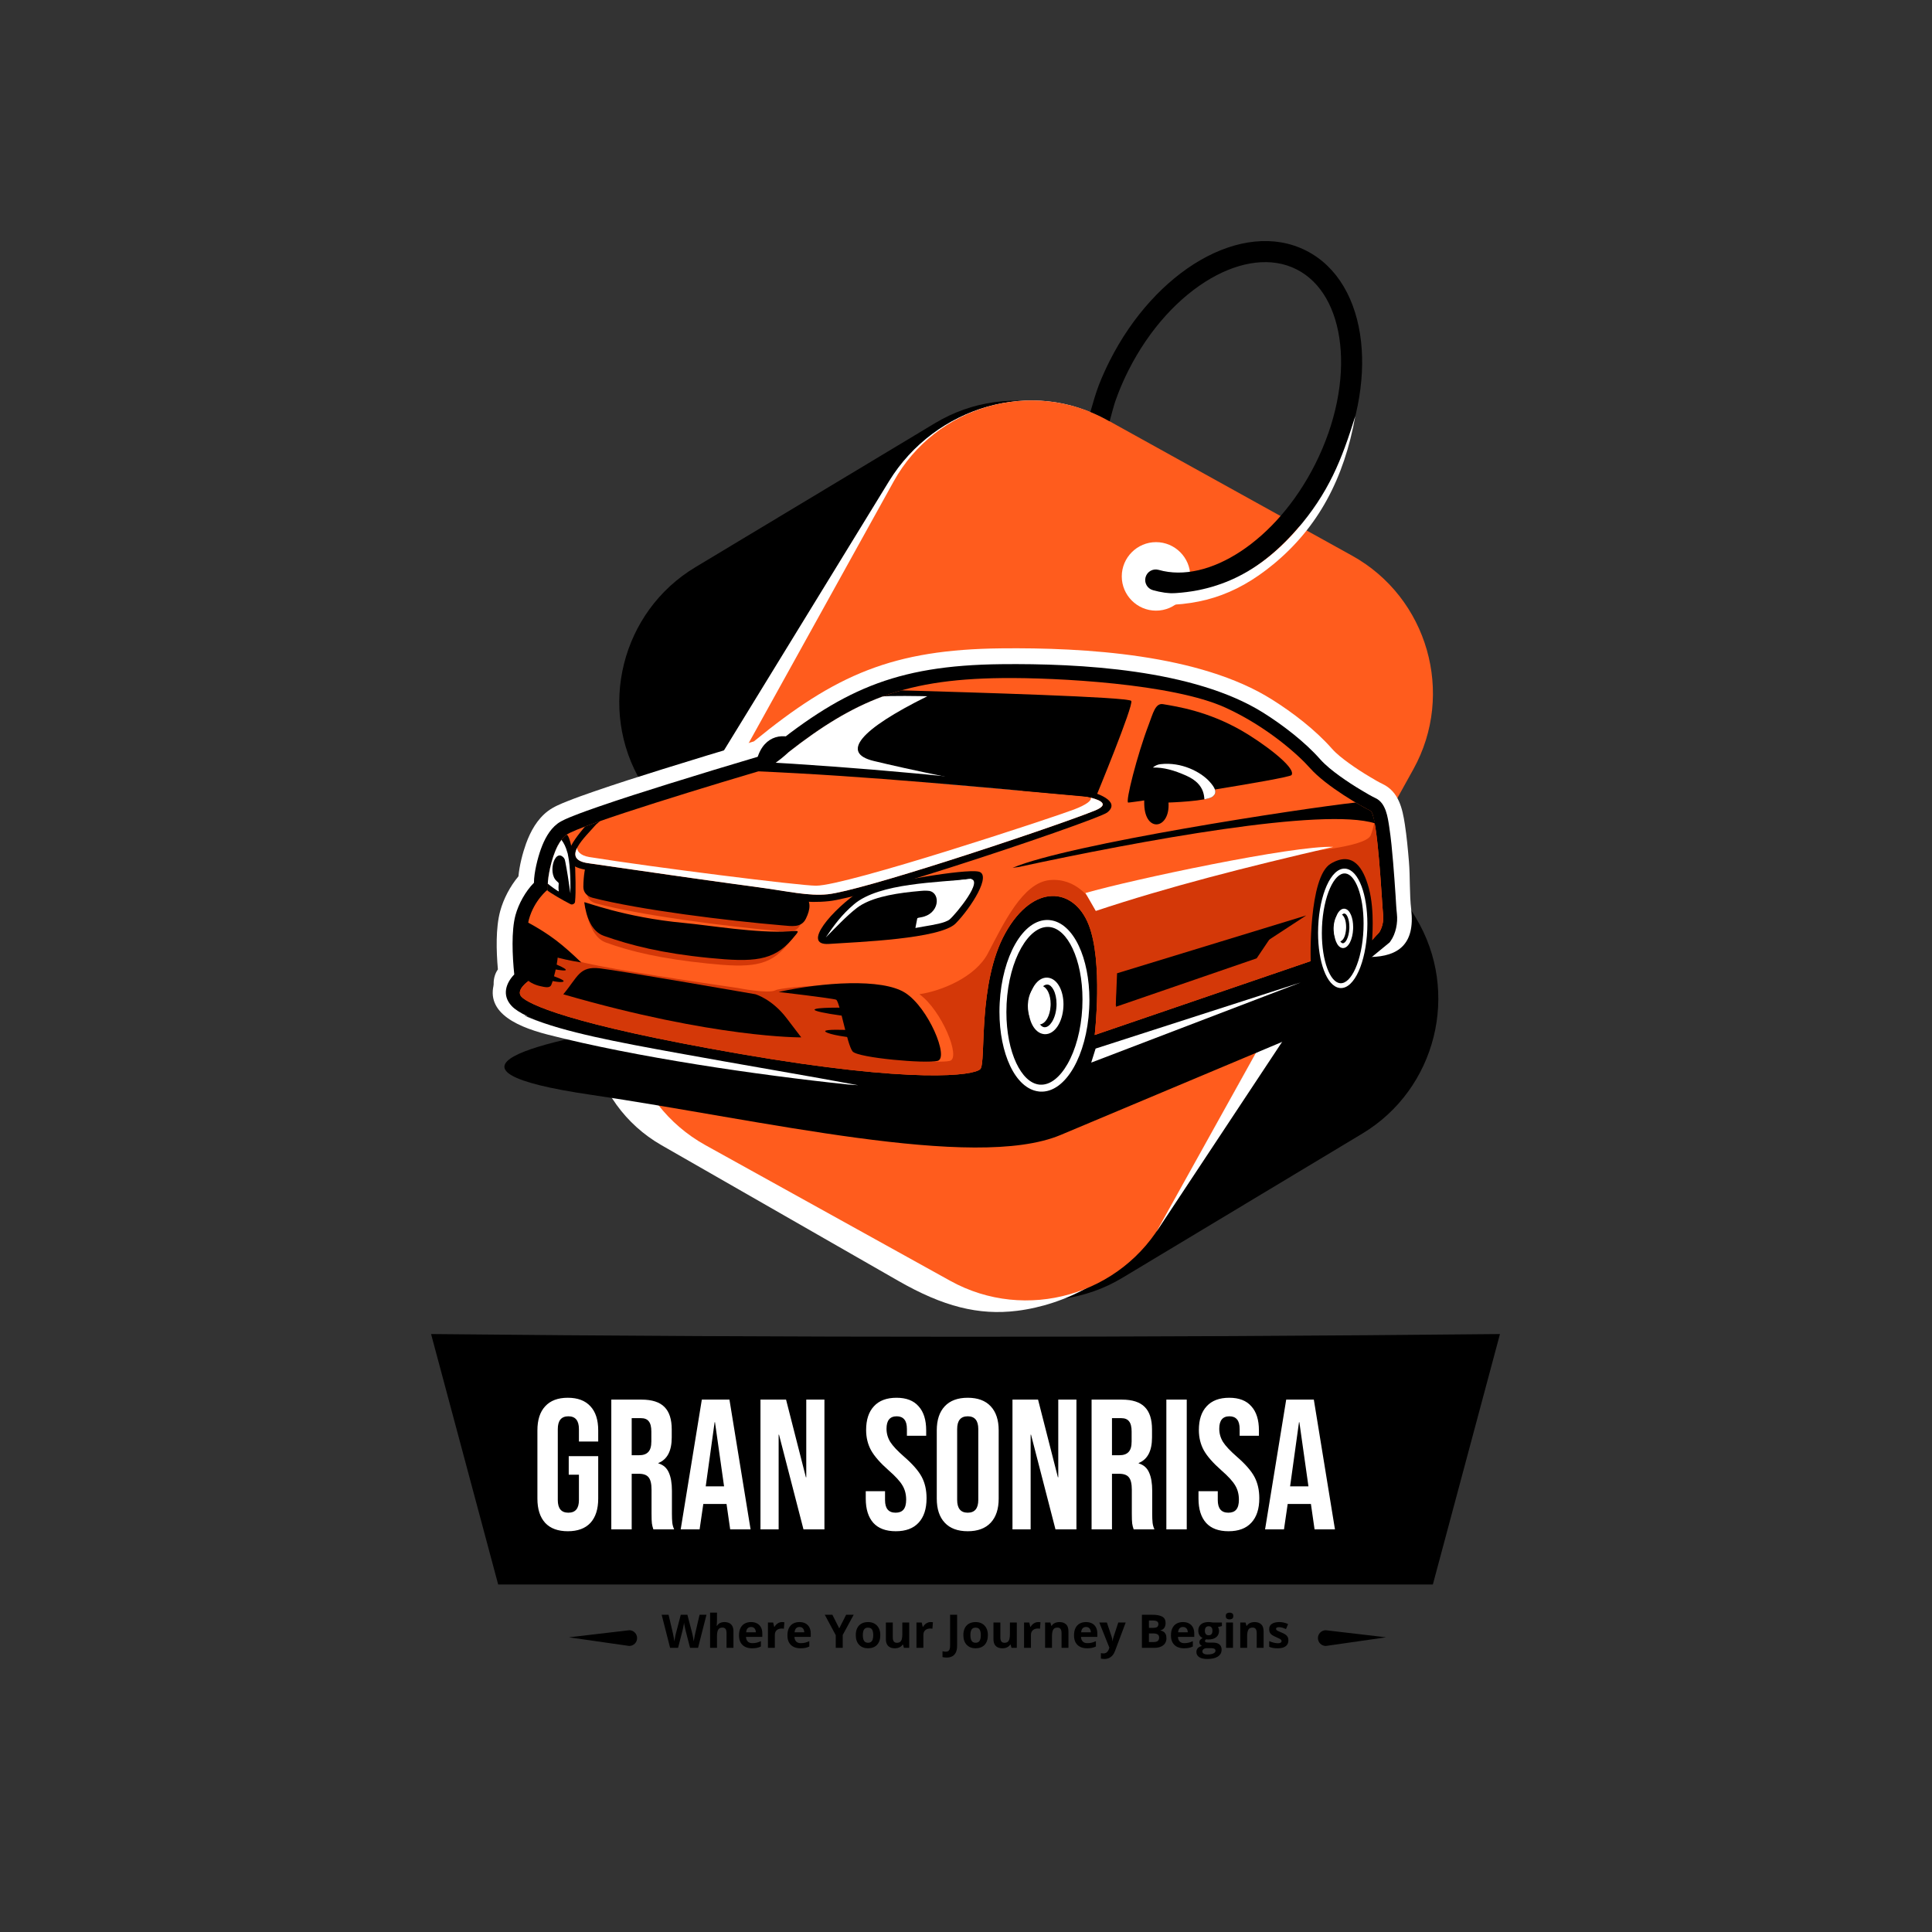 <svg width="667" height="667" viewBox="0 0 667 667" fill="none" xmlns="http://www.w3.org/2000/svg">
<rect x="0" y="0" width="667" height="667" fill="#333333" stroke="none"/>
<g clip-path="url(#clip0_1_2)">
<mask id="mask0_1_2" style="mask-type:luminance" maskUnits="userSpaceOnUse" x="0" y="-5" width="667" height="667">
<path d="M0 -5H666.667V661.667H0V-5Z" fill="white"/>
</mask>
<g mask="url(#mask0_1_2)">
<path fill-rule="evenodd" clip-rule="evenodd" d="M517.844 460.562L494.677 547.022H171.989L148.822 460.562C271.582 461.812 395.097 461.812 517.844 460.562Z" fill="black"/>
<path fill-rule="evenodd" clip-rule="evenodd" d="M457.68 562.816L478.539 565.263L457.75 568.243C456.251 568.263 455.02 567.064 455 565.566C454.983 564.066 456.182 562.836 457.68 562.816Z" fill="black"/>
<path fill-rule="evenodd" clip-rule="evenodd" d="M217.271 562.816L196.412 565.263L217.201 568.243C218.7 568.263 219.931 567.064 219.949 565.566C219.968 564.066 218.769 562.836 217.271 562.816Z" fill="black"/>
<path fill-rule="evenodd" clip-rule="evenodd" d="M240.043 195.837L322.863 146.054C348.428 130.689 381.919 139.032 397.286 164.598L488.858 316.946C504.224 342.512 495.88 376.001 470.314 391.366L387.494 441.148C361.928 456.516 328.439 448.17 313.071 422.606L221.5 270.257C206.132 244.693 214.478 211.202 240.043 195.837Z" fill="black"/>
<path fill-rule="evenodd" clip-rule="evenodd" d="M381.879 145.009L463.634 191.844C488.87 206.3 494.88 238.588 480.431 265.565L394.407 426.182C386.396 441.14 367.7 450.49 351.148 452.54C337.847 454.188 325.616 451.072 310.122 442.196L228.366 395.361C203.13 380.905 195.572 347.729 211.571 321.64L306.907 166.161C322.906 140.07 356.643 130.552 381.879 145.009Z" fill="white"/>
<path fill-rule="evenodd" clip-rule="evenodd" d="M382.279 145.009L466.801 191.844C492.892 206.301 502.409 239.476 487.953 265.565L401.801 421.044C387.345 447.134 354.169 456.652 328.08 442.196L243.557 395.361C217.468 380.905 207.948 347.729 222.405 321.64L308.556 166.161C323.013 140.07 356.188 130.552 382.279 145.009Z" fill="#FF5C1D"/>
<path fill-rule="evenodd" clip-rule="evenodd" d="M443.272 358.73L399.183 425.348L433.609 363.43L443.272 358.73Z" fill="white"/>
<path fill-rule="evenodd" clip-rule="evenodd" d="M399.105 210.819C405.619 210.819 410.931 205.507 410.931 198.992C410.931 192.479 405.619 187.167 399.105 187.167C392.591 187.167 387.279 192.479 387.279 198.992C387.279 205.507 392.591 210.819 399.105 210.819Z" fill="white"/>
<path fill-rule="evenodd" clip-rule="evenodd" d="M376.436 142.216C377.264 139.308 378.429 135.333 379.367 132.939C380.46 130.147 381.712 127.344 383.125 124.547C391.029 108.899 402.379 96.789 414.336 89.861C426.768 82.66 439.935 80.972 450.889 86.507C461.849 92.043 468.305 103.644 469.884 117.924C471.403 131.656 468.389 147.975 460.483 163.623C453.237 177.965 443.092 189.337 432.239 196.467C420.889 203.92 408.696 206.797 398.007 203.739C396.075 203.188 394.953 201.176 395.503 199.244C396.053 197.311 398.065 196.191 399.997 196.741C408.589 199.199 418.668 196.704 428.256 190.408C438.089 183.948 447.331 173.547 453.997 160.352C461.251 145.991 464.031 131.132 462.659 118.721C461.347 106.856 456.229 97.343 447.619 92.992C439.003 88.639 428.305 90.164 417.977 96.148C407.175 102.408 396.864 113.459 389.611 127.817C388.315 130.381 387.159 132.976 386.136 135.584C385.745 136.58 385.377 137.577 385.029 138.572C384.613 139.761 383.723 143.088 383.087 145.459L382.279 145.009C380.365 143.949 378.413 143.021 376.436 142.216Z" fill="black"/>
<path fill-rule="evenodd" clip-rule="evenodd" d="M396.611 204.725C417.553 206.153 433.865 198.732 447.665 182.901C458.723 170.219 463.217 158.695 467.905 143.635C464.053 165.199 455.077 182.067 439.637 194.789C426.133 205.915 413.284 209.635 395.936 208.788L396.611 204.725Z" fill="white"/>
<path fill-rule="evenodd" clip-rule="evenodd" d="M229.319 352.754C183.704 359.439 145.268 369.356 203.978 377.96C262.686 386.564 336.299 404.376 366.166 391.831L485.02 341.902C495.003 337.71 493.194 332.574 483.01 330.488C467.74 327.363 450.132 324.164 447.26 324.006C447.26 324.006 239.456 344.698 229.319 352.754Z" fill="black"/>
<path fill-rule="evenodd" clip-rule="evenodd" d="M361.001 311.896C352.524 311.385 348.421 311.14 340.095 310.639C329.715 310.013 320.376 325.288 319.237 344.756C318.097 364.223 325.588 380.512 335.969 381.136C344.447 381.647 348.549 381.893 356.876 382.395C367.256 383.019 376.595 367.744 377.735 348.276C378.873 328.809 371.383 312.521 361.001 311.896Z" fill="black"/>
<path fill-rule="evenodd" clip-rule="evenodd" d="M463.79 295.906C459.142 295.626 456.893 295.492 452.328 295.216C446.637 294.874 441.517 305.581 440.892 319.132C440.266 332.682 444.373 343.945 450.065 344.288C454.713 344.568 456.964 344.704 461.529 344.978C467.22 345.321 472.34 334.612 472.965 321.062C473.59 307.512 469.482 296.249 463.79 295.906Z" fill="black"/>
<path fill-rule="evenodd" clip-rule="evenodd" d="M234.023 319.728C229.375 318.709 227.126 318.217 222.561 317.217C216.87 315.97 211.749 325.864 211.125 339.314C210.499 352.765 214.607 364.682 220.298 365.928C224.946 366.946 227.197 367.44 231.762 368.438C237.453 369.686 242.573 359.793 243.198 346.341C243.823 332.89 239.715 320.976 234.023 319.728Z" fill="black"/>
<path fill-rule="evenodd" clip-rule="evenodd" d="M171.892 334.686C171.328 328.267 171.109 320.329 172.692 314.523C173.833 310.331 176.108 305.974 178.987 302.543C179.328 298.813 180.444 294.482 181.611 291.254C183.152 286.99 185.463 282.809 189.137 280.022C191.124 278.517 193.575 277.531 195.877 276.611C198.819 275.437 201.805 274.381 204.797 273.345C212.761 270.59 220.796 268.038 228.84 265.522C239.293 262.254 249.773 259.075 260.272 255.959C288.507 232.809 308.331 224.239 345.615 223.837C374.412 223.526 414.197 225.843 439.059 241.453C446.359 246.037 454.112 251.986 459.819 258.457C461.463 260.322 463.688 262.019 465.697 263.475C468.051 265.181 470.501 266.759 473.001 268.247C474.407 269.085 475.84 269.951 477.316 270.655C482.897 273.317 484.171 279.107 485.013 284.621C485.66 288.853 486.053 293.117 486.412 297.381C486.873 302.882 486.565 308.483 487.207 314.05C488.581 325.989 482.72 330.182 473.189 330.394L471.08 296.386V288.625L197.264 308.718C187.439 306.489 186.296 349.354 184.575 351.075C170.875 350.259 168.293 339.746 171.892 334.686Z" fill="white"/>
<path fill-rule="evenodd" clip-rule="evenodd" d="M262.887 260.88C290.169 238.362 308.707 229.698 345.673 229.298C372.647 229.008 412.233 231.06 436.155 246.078C442.795 250.247 450.483 256.128 455.721 262.07C457.619 264.22 460.179 266.223 462.492 267.899C464.977 269.699 467.576 271.374 470.207 272.94C471.719 273.842 473.38 274.831 474.967 275.586C478.465 277.255 479.105 282.12 479.613 285.447C480.241 289.546 480.624 293.724 480.969 297.84C481.287 301.612 481.551 305.386 481.805 309.159C481.945 311.227 482.025 313.42 482.263 315.478C482.624 318.62 481.885 322.346 480.092 324.874L479.752 325.354L466.909 335.898V325.296V314.736C466.909 311.77 466.727 308.58 466.103 305.638C465.944 304.892 465.437 302.902 464.86 301.932C464.64 302.038 464.417 302.171 464.292 302.251C461.947 303.738 459.968 312.236 459.431 314.908C458.312 320.474 457.559 326.616 457.261 332.352L457.104 335.399L372.249 364.426L373.173 356.484C374.247 347.264 374.9 329.574 371.384 320.718C370.36 318.144 368.539 315.379 365.783 314.452C359.6 312.37 353.717 320.327 351.309 324.631C349.505 327.856 348.224 331.431 347.276 335.039C345.401 342.175 344.736 349.726 344.384 357.166C344.249 359.991 344.185 362.836 343.996 365.652C343.839 367.992 343.641 370.803 341.984 372.528C338.215 376.447 324.215 376.124 319.119 376.016C310.648 375.836 302.088 375.11 293.625 374.179C280.84 372.772 268.052 370.834 255.333 368.639C243.907 366.67 185.54 356.736 176.665 347.328C173.145 343.596 174.711 339.336 177.545 336.412C176.873 330.003 176.511 321.287 177.961 315.96C179.012 312.1 181.367 307.77 184.344 304.766V304.7C184.344 301.311 185.631 296.202 186.748 293.111C187.917 289.875 189.676 286.467 192.436 284.375C193.892 283.274 196.191 282.368 197.903 281.686C200.756 280.546 203.673 279.514 206.581 278.507C214.483 275.774 222.479 273.234 230.471 270.735C241.244 267.366 252.056 264.09 262.887 260.88Z" fill="black"/>
<path fill-rule="evenodd" clip-rule="evenodd" d="M265.37 265.229C249.954 269.792 200.115 284.744 195.468 288.264C190.823 291.787 189.132 302.877 189.132 304.988V307.1C189.132 307.1 184.428 310.716 182.586 317.479C180.746 324.239 182.586 338.594 182.586 338.594C182.586 338.594 177.835 341.795 180.052 344.145C182.27 346.496 195.679 353.533 255.867 363.913C316.055 374.293 336.328 371.289 338.44 369.092C340.551 366.897 337.384 339.465 347.098 322.097C356.812 304.732 370.751 306.416 375.819 319.181C380.888 331.944 377.931 357.319 377.931 357.319L452.479 331.819C452.479 331.819 450.916 318.953 453.142 308.236C454.178 303.239 457.03 297.469 459.448 295.936C464.068 293.005 470.731 295.927 472.56 300.368C476.046 308.831 475.159 314.609 475.215 322.876L476.132 321.944C476.132 321.944 477.927 319.412 477.504 315.744C477.082 312.076 475.658 281.104 473.123 279.896C470.59 278.688 457.919 271.589 452.218 265.121C448.32 260.701 437.423 250.832 423.027 244.281C404.874 236.019 364.839 233.893 346.011 234.096C310.384 234.48 292.844 242.44 265.37 265.229Z" fill="#FF5C1D"/>
<path fill-rule="evenodd" clip-rule="evenodd" d="M202.134 312.948C202.09 312.593 216.097 318.651 236.071 320.567C244.178 321.345 260.295 324.188 270.847 323.467C274.447 323.22 274.433 322.965 271.859 326.122C265.639 333.753 258.994 334.147 244.338 332.643C228.526 331.017 217.987 328.611 209.067 325.357C205.003 323.875 202.782 318.081 202.134 312.948ZM203.793 300.157C203.271 300.723 202.669 304.068 202.639 308.151C202.625 310.048 203.945 311.403 205.647 311.861C221.271 316.053 250.325 319.783 268.51 321.391C271.741 321.676 274.881 322.312 276.399 319.069C277.973 315.711 278.042 313.112 276.151 311.263C274.794 309.936 252.149 307.199 233.431 304.587C216.897 302.279 203.962 299.976 203.793 300.157Z" fill="#D43808"/>
<path fill-rule="evenodd" clip-rule="evenodd" d="M181.986 320.991C181.26 328.254 182.586 338.595 182.586 338.595C182.586 338.595 177.835 341.795 180.052 344.144C182.27 346.496 195.68 353.532 255.867 363.912C316.055 374.294 336.328 371.29 338.44 369.092C340.551 366.898 337.384 339.464 347.098 322.098C356.812 304.732 370.751 306.415 375.819 319.182C380.888 331.944 377.931 357.319 377.931 357.319L452.479 331.819C452.479 331.819 451.68 302.702 459.448 298.154C467.084 293.683 470.672 299.631 472.559 306.576C474.758 314.675 473.56 324.855 473.756 324.632L476.132 321.944C476.132 321.944 477.927 319.411 477.504 315.743C477.168 312.823 476.196 292.584 474.535 283.854C474.198 285.386 473.77 286.974 473.235 288.347C471.546 292.679 447.47 294.398 447.47 294.398L376.514 310.823C376.514 310.823 371.655 302.928 362.363 303.848C353.071 304.767 346.524 318.734 341.034 329.174C336.708 337.398 324.915 342.156 317.418 343.234C325.164 348.86 331.838 365.255 327.938 366.252C323.924 367.278 300.483 365.234 298.583 363.007C296.682 360.782 294.148 345.634 292.882 345.135C291.615 344.638 273.03 342.463 273.03 342.463C277.387 341.498 282.226 340.687 287.094 340.148C277.586 340.303 268.996 341.22 267.754 341.868C265.22 343.195 254.66 341.08 254.66 341.08C254.66 341.08 201.232 333.431 198.486 331.364C195.846 329.378 185.579 322.436 181.986 320.991Z" fill="#D43808"/>
<path fill-rule="evenodd" clip-rule="evenodd" d="M182.277 318.863C180.973 326.018 181.743 337.646 181.743 337.646C182.019 338.827 184.579 340.009 186.273 340.391C188.055 340.794 189.824 341.287 190.351 339.962C191.281 337.614 192.277 333.281 192.569 330.311C192.979 326.127 192.681 325.046 182.277 318.863Z" fill="black"/>
<path fill-rule="evenodd" clip-rule="evenodd" d="M195.469 288.264C190.823 291.787 189.133 302.878 189.133 304.988V307.1C189.133 307.1 189.039 307.174 188.873 307.316C189.555 308.034 194.365 310.847 196.986 312.159C197.649 312.491 198.463 311.915 198.519 311.4C198.913 307.759 198.587 300.923 198.587 299.87C198.587 299.082 196.795 287.259 195.469 288.264Z" fill="black"/>
<path fill-rule="evenodd" clip-rule="evenodd" d="M311.28 238.332C295.413 242.812 282.292 251.2 265.436 265.175L378.304 275.245C378.304 275.245 391.489 243.352 390.552 241.981C389.613 240.611 335.399 239.045 311.28 238.332Z" fill="black"/>
<path fill-rule="evenodd" clip-rule="evenodd" d="M275.986 255.888C271.022 252.739 263.843 253.468 261.412 261.875C258.984 270.281 269.227 263.507 275.986 255.888Z" fill="black"/>
<path fill-rule="evenodd" clip-rule="evenodd" d="M296.997 307.519C287.707 313.717 276.303 326.547 286.228 325.878C296.153 325.209 324.663 324.178 329.943 318.794C335.223 313.41 342.613 301.818 337.756 300.891C332.9 299.965 307.136 304.327 296.997 307.519Z" fill="black"/>
<path fill-rule="evenodd" clip-rule="evenodd" d="M201.708 311.503C201.662 311.148 215.415 316.724 236.224 318.641C244.671 319.419 261.459 322.261 272.451 321.539C276.2 321.293 276.184 321.037 273.504 324.196C267.024 331.827 260.103 332.22 244.838 330.715C228.363 329.089 217.804 326.364 208.514 323.109C204.28 321.628 202.384 316.637 201.708 311.503ZM202.6 298.231C202.056 298.796 201.43 302.141 201.398 306.224C201.383 308.121 202.759 309.476 204.531 309.933C220.806 314.127 251.071 317.856 270.015 319.464C273.382 319.749 276.652 320.385 278.235 317.141C279.872 313.784 279.946 311.185 277.975 309.336C276.563 308.009 252.972 305.272 233.475 302.66C216.251 300.352 202.776 298.048 202.6 298.231Z" fill="black"/>
<path fill-rule="evenodd" clip-rule="evenodd" d="M268.806 342.462C283.801 339.142 304.497 337.642 312.521 342.77C320.546 347.9 327.726 365.226 323.714 366.253C319.702 367.277 296.259 365.233 294.359 363.006C292.458 360.78 289.925 345.634 288.658 345.136C287.39 344.638 268.806 342.462 268.806 342.462Z" fill="black"/>
<path fill-rule="evenodd" clip-rule="evenodd" d="M308.297 348.853C301.954 348.569 299.385 348.134 293.905 347.958C287.709 347.758 279.11 347.889 281.689 348.939C283.286 349.593 289.309 350.531 293.142 350.937C300.958 351.767 308.014 351.385 308.297 348.853Z" fill="black"/>
<path fill-rule="evenodd" clip-rule="evenodd" d="M312.31 356.484C298.794 355.883 280.843 354.591 285.701 356.572C290.558 358.555 311.889 360.26 312.31 356.484Z" fill="black"/>
<path fill-rule="evenodd" clip-rule="evenodd" d="M194.47 343.269C199.538 337.239 199.959 333.463 207.141 334.317C214.321 335.172 260.781 343.247 260.781 343.247C260.781 343.247 266.483 344.856 271.553 351.497L276.619 358.139C276.619 358.139 246.842 358.459 194.47 343.269Z" fill="black"/>
<path fill-rule="evenodd" clip-rule="evenodd" d="M385.697 339.361L440.815 320.502L433.846 330.854L385.274 347.57L385.697 339.361Z" fill="black"/>
<path fill-rule="evenodd" clip-rule="evenodd" d="M474.737 284.263C456.889 278.6 393.806 290.235 351.52 299.351L349.585 299.596C369.242 291.335 449.213 279.135 468.004 277.062C470.393 278.48 472.298 279.502 473.124 279.896C473.501 280.075 473.854 280.919 474.182 282.231L474.737 284.263Z" fill="black"/>
<path fill-rule="evenodd" clip-rule="evenodd" d="M396.534 250.296C392.65 260.472 388.426 277.014 389.499 277.078C390.766 277.156 445.039 268.806 445.884 267.59C447.696 264.98 435.343 256.045 428.506 252.152C416.942 245.564 406.616 243.957 401.514 243.101C398.839 242.653 398.059 246.301 396.534 250.296Z" fill="black"/>
<path fill-rule="evenodd" clip-rule="evenodd" d="M400.691 263.814C397.945 264.071 394.99 266.849 394.99 274.453C394.99 275.795 395.009 276.91 395.042 277.833C395.387 287.657 404.03 286.267 403.41 277.071C403.41 277.071 416.951 276.631 418.747 274.945C419.654 274.093 420.497 272.983 417.454 269.705C414.474 266.493 407.902 262.994 400.691 263.814Z" fill="black"/>
<path fill-rule="evenodd" clip-rule="evenodd" d="M385.651 336.013L450.954 316.044L437.135 325.085L385.218 347.081L385.651 336.013Z" fill="black"/>
<path fill-rule="evenodd" clip-rule="evenodd" d="M207.164 283.476L205.791 284.638C202.117 288.935 193.352 296.611 203.019 297.998C216.867 299.983 242.035 303.671 261.244 306.243C272.081 307.695 279.148 309.44 285.824 308.727C291.581 308.115 308.689 303.115 326.847 297.338C347.765 290.683 369.996 283.042 377.836 279.903C383.963 277.452 379.376 275.739 372.649 274.551L377.207 273.496C377.24 273.515 387.459 276.374 382.251 280.504C380.457 281.936 353.041 291.559 327.689 299.624C309.411 305.44 292.14 310.478 286.216 311.11C278.568 311.923 272.699 310.824 260.184 309.02C241.892 306.384 215.873 302.243 202.821 300.371C191.049 298.68 197.479 290.751 201.959 285.36C203.496 284.78 205.244 284.148 207.164 283.476Z" fill="black"/>
<path fill-rule="evenodd" clip-rule="evenodd" d="M350.504 325.902C353.565 320.544 357.661 317.362 362.067 317.626C362.175 317.633 362.32 317.646 362.505 317.668C366.565 318.124 370.032 321.437 372.445 326.548C374.743 331.412 376.111 337.96 376.111 345.186C376.111 346.15 376.084 347.166 376.028 348.234C375.607 356.266 373.585 363.456 370.656 368.586C367.595 373.944 363.499 377.126 359.092 376.862C358.984 376.856 358.84 376.841 358.655 376.82C354.595 376.365 351.128 373.049 348.715 367.94C346.419 363.077 345.049 356.528 345.049 349.302C345.049 348.337 345.077 347.32 345.133 346.253C345.552 338.221 347.575 331.033 350.504 325.902ZM362.067 320.021C358.6 319.813 355.236 322.564 352.599 327.18C349.832 332.026 347.919 338.856 347.517 346.52C347.468 347.466 347.444 348.442 347.444 349.446C347.444 356.314 348.721 362.49 350.865 367.032C352.892 371.324 355.66 374.093 358.777 374.442C358.843 374.449 358.949 374.458 359.092 374.468C362.56 374.676 365.924 371.925 368.56 367.309C371.328 362.462 373.241 355.633 373.643 347.969C373.692 347.021 373.716 346.044 373.716 345.041C373.716 338.173 372.437 331.997 370.295 327.457C368.267 323.162 365.499 320.396 362.383 320.045C362.317 320.038 362.212 320.03 362.067 320.021Z" fill="white"/>
<path fill-rule="evenodd" clip-rule="evenodd" d="M357.039 340.327C358.222 338.491 359.839 337.408 361.611 337.515C361.655 337.519 361.731 337.525 361.838 337.537C363.49 337.735 364.876 338.915 365.82 340.715C366.655 342.308 367.154 344.424 367.154 346.737C367.154 347.023 367.143 347.347 367.122 347.703C366.971 350.269 366.239 352.573 365.178 354.224C363.995 356.06 362.376 357.143 360.606 357.036C360.56 357.033 360.486 357.025 360.379 357.013C358.727 356.817 357.339 355.635 356.396 353.837C355.56 352.244 355.062 350.127 355.062 347.813C355.062 347.527 355.072 347.205 355.092 346.848C355.244 344.283 355.976 341.977 357.039 340.327ZM361.611 339.911C360.72 339.855 359.814 340.545 359.068 341.703C358.204 343.047 357.606 344.96 357.478 347.124C357.463 347.373 357.456 347.652 357.456 347.959C357.456 349.875 357.846 351.584 358.5 352.831C359.047 353.873 359.751 354.545 360.51 354.636L360.606 354.641C361.495 354.695 362.402 354.007 363.146 352.849C364.011 351.505 364.611 349.591 364.738 347.428C364.751 347.179 364.759 346.9 364.759 346.592C364.759 344.677 364.37 342.965 363.715 341.72C363.17 340.679 362.463 340.005 361.706 339.915L361.611 339.911Z" fill="white"/>
<path fill-rule="evenodd" clip-rule="evenodd" d="M359.069 341.4C357.565 341.309 356.22 343.721 356.062 346.788C355.906 349.854 356.997 352.414 358.501 352.504C360.004 352.594 361.349 350.182 361.506 347.116C361.662 344.049 360.572 341.489 359.069 341.4Z" fill="white"/>
<path fill-rule="evenodd" clip-rule="evenodd" d="M358.501 351.31C358.505 351.311 358.504 351.31 358.501 351.31ZM356.009 342.281C356.763 340.929 357.843 340.129 359.069 340.202L359.197 340.217C360.361 340.345 361.308 341.215 361.924 342.549C362.421 343.625 362.719 345.051 362.719 346.605C362.719 346.777 362.712 346.99 362.699 347.247C362.612 348.961 362.184 350.507 361.561 351.623C360.807 352.975 359.727 353.775 358.501 353.702L358.371 353.686C357.208 353.559 356.261 352.689 355.644 351.355C355.147 350.279 354.851 348.853 354.851 347.299C354.851 347.127 354.857 346.914 354.871 346.655C354.959 344.943 355.387 343.395 356.009 342.281ZM359.069 342.597C358.792 342.581 358.447 342.942 358.113 343.539C357.647 344.374 357.324 345.566 357.255 346.921C357.249 347.057 357.245 347.231 357.245 347.445C357.245 348.647 357.455 349.707 357.807 350.466C358.039 350.97 358.284 351.285 358.492 351.31H358.501C358.493 351.309 358.473 351.305 358.501 351.307C358.777 351.323 359.123 350.962 359.456 350.365C359.921 349.53 360.245 348.338 360.313 346.983C360.32 346.847 360.324 346.671 360.324 346.459C360.324 345.257 360.115 344.197 359.764 343.438C359.529 342.934 359.287 342.618 359.077 342.594H359.069C359.077 342.595 359.095 342.598 359.069 342.597Z" fill="white"/>
<path fill-rule="evenodd" clip-rule="evenodd" d="M458.035 305.742C459.714 301.987 461.959 299.737 464.375 299.882C464.434 299.886 464.514 299.894 464.615 299.907C466.84 300.189 468.742 302.463 470.064 305.995C471.324 309.358 472.074 313.902 472.074 318.927C472.074 319.598 472.06 320.306 472.028 321.047C471.798 326.639 470.69 331.657 469.083 335.251C467.404 339.005 465.16 341.255 462.743 341.109C462.684 341.105 462.606 341.098 462.504 341.085C460.278 340.803 458.376 338.529 457.054 334.995C455.794 331.634 455.044 327.091 455.044 322.065C455.044 321.394 455.06 320.686 455.09 319.943C455.32 314.353 456.43 309.334 458.035 305.742ZM464.375 301.547C462.474 301.434 460.628 303.378 459.183 306.611C457.666 310.006 456.618 314.774 456.396 320.106C456.37 320.767 456.356 321.446 456.356 322.145C456.356 326.922 457.058 331.206 458.232 334.345C459.344 337.313 460.862 339.214 462.57 339.43C462.607 339.434 462.666 339.438 462.743 339.443C464.644 339.558 466.49 337.615 467.935 334.381C469.452 330.986 470.502 326.218 470.722 320.885C470.748 320.225 470.762 319.546 470.762 318.847C470.762 314.071 470.062 309.786 468.886 306.647C467.775 303.679 466.256 301.778 464.548 301.562C464.512 301.558 464.454 301.553 464.375 301.547Z" fill="white"/>
<path fill-rule="evenodd" clip-rule="evenodd" d="M461.619 315.717C462.265 314.429 463.152 313.663 464.125 313.72C464.148 313.721 464.191 313.727 464.249 313.735C465.155 313.856 465.916 314.665 466.432 315.908C466.891 317.009 467.163 318.477 467.163 320.085C467.163 320.285 467.157 320.509 467.147 320.756C467.064 322.543 466.663 324.152 466.08 325.311C465.431 326.597 464.544 327.365 463.573 327.307C463.548 327.304 463.507 327.301 463.449 327.293C462.543 327.171 461.783 326.36 461.264 325.119C460.808 324.019 460.535 322.549 460.535 320.941C460.535 320.743 460.54 320.519 460.551 320.269C460.635 318.483 461.036 316.875 461.619 315.717ZM464.125 315.385C463.637 315.356 463.14 315.844 462.731 316.656C462.257 317.597 461.928 318.933 461.86 320.44C461.851 320.613 461.848 320.808 461.848 321.021C461.848 322.355 462.06 323.539 462.42 324.401C462.719 325.121 463.105 325.583 463.521 325.637L463.573 325.641C464.061 325.671 464.559 325.183 464.967 324.371C465.441 323.429 465.769 322.093 465.84 320.587C465.847 320.412 465.852 320.219 465.852 320.007C465.852 318.673 465.637 317.488 465.279 316.627C464.98 315.907 464.592 315.444 464.176 315.389L464.125 315.385Z" fill="white"/>
<path fill-rule="evenodd" clip-rule="evenodd" d="M462.731 316.444C461.907 316.395 461.169 318.084 461.084 320.219C460.997 322.353 461.595 324.124 462.42 324.173C463.244 324.223 463.981 322.532 464.068 320.399C464.153 318.264 463.555 316.493 462.731 316.444Z" fill="white"/>
<path fill-rule="evenodd" clip-rule="evenodd" d="M462.419 323.342C462.422 323.342 462.421 323.342 462.419 323.342ZM461.054 317.085C461.467 316.137 462.058 315.572 462.73 315.612L462.802 315.62C463.439 315.7 463.958 316.297 464.297 317.217C464.569 317.962 464.731 318.952 464.731 320.033C464.731 320.15 464.727 320.301 464.722 320.481C464.673 321.673 464.439 322.752 464.098 323.533C463.683 324.481 463.091 325.046 462.419 325.005L462.349 324.997C461.711 324.918 461.191 324.32 460.854 323.4C460.581 322.654 460.418 321.665 460.418 320.585C460.418 320.466 460.422 320.316 460.429 320.138C460.477 318.945 460.713 317.866 461.054 317.085ZM462.73 317.277C462.579 317.268 462.391 317.522 462.207 317.941C461.951 318.526 461.775 319.358 461.737 320.301C461.733 320.394 461.73 320.517 461.73 320.664C461.73 321.501 461.845 322.237 462.038 322.761C462.167 323.11 462.301 323.328 462.415 323.342H462.419C462.415 323.341 462.405 323.34 462.419 323.34C462.571 323.35 462.761 323.094 462.945 322.676C463.199 322.093 463.375 321.26 463.414 320.316C463.418 320.222 463.419 320.101 463.419 319.953C463.419 319.116 463.305 318.38 463.113 317.856C462.985 317.506 462.85 317.29 462.735 317.276L462.73 317.274C462.735 317.276 462.746 317.277 462.73 317.277Z" fill="white"/>
<path fill-rule="evenodd" clip-rule="evenodd" d="M181.586 318.096C190.125 322.692 194.313 326.195 200.666 332.267C192.37 330.99 189.147 329.531 181.333 327.219L181.586 318.096Z" fill="black"/>
<path fill-rule="evenodd" clip-rule="evenodd" d="M182.945 329.926C185.867 330.924 187.075 331.103 189.592 332.012C192.44 333.042 196.361 334.755 195.104 335.01C194.324 335.166 191.501 334.69 189.717 334.254C186.083 333.362 182.885 331.762 182.945 329.926Z" fill="black"/>
<path fill-rule="evenodd" clip-rule="evenodd" d="M182.017 333.905C188.242 336.032 196.545 338.51 194.176 338.989C191.808 339.465 181.929 336.642 182.017 333.905Z" fill="black"/>
<path fill-rule="evenodd" clip-rule="evenodd" d="M335.772 306.499C324.867 307.437 304.459 306.879 295.884 313.409C292.368 316.087 288.285 320.448 285.095 323.645C288.083 319.193 290.691 315.713 294.857 312.177C303.616 304.744 323.952 304.713 335.364 303.413L335.772 306.499Z" fill="white"/>
<path fill-rule="evenodd" clip-rule="evenodd" d="M334.51 303.478C340.432 303.006 329.849 315.772 327.858 317.415C326.306 318.696 321.78 319.359 319.622 319.739L316.033 320.374L316.665 317.1C316.705 316.895 317.253 316.803 317.989 316.678C324.32 315.611 324.826 308.523 320.984 307.612C320.981 307.612 317.442 307.164 317.354 307.162L317.721 305.696L334.51 303.478Z" fill="white"/>
<path fill-rule="evenodd" clip-rule="evenodd" d="M192.548 292.01C193.981 293.56 194.737 295.397 195.187 297.645C195.748 300.466 196.249 303.68 196.925 308.44C196.927 304.793 196.991 304.009 196.753 300.445C196.423 295.484 195.633 292.286 193.832 289.949C193.364 290.569 192.937 291.264 192.548 292.01Z" fill="white"/>
<path fill-rule="evenodd" clip-rule="evenodd" d="M189.133 305.087L189.175 305.124C190.114 305.954 192.833 307.859 192.906 307.746C192.985 307.624 192.681 307.264 192.891 305.012C192.911 304.807 192.603 304.539 192.19 304.176C188.826 301.234 191.827 291.795 195.093 296.744C195.597 297.508 196.331 298.404 196.358 298.418L195.867 294.432L192.634 291.85C190.114 296.563 189.133 303.38 189.133 304.988V305.087Z" fill="white"/>
<path fill-rule="evenodd" clip-rule="evenodd" d="M398.005 264.987C401.777 264.896 405.377 265.942 409.496 267.764C413.033 269.331 414.595 271.308 415.287 273.23C415.624 274.17 415.753 275.094 415.803 275.95C417.223 275.679 418.319 275.347 418.748 274.944C419.316 274.41 419.861 273.774 419.433 272.563C419.181 271.846 418.588 270.924 417.455 269.704C414.475 266.492 407.903 262.994 400.692 263.814C399.78 263.9 398.847 264.262 398.005 264.987Z" fill="white"/>
<path fill-rule="evenodd" clip-rule="evenodd" d="M301.582 262.697C290.327 259.955 296.547 252.045 320.158 240.37C319.106 240.338 305.755 240.079 304.574 240.517C293.69 244.554 283.733 250.715 272.333 259.614C270.569 261.247 268.765 262.698 267.131 263.779C266.57 264.237 266.005 264.703 265.437 265.174L353.327 273.017C337.534 270.725 312.835 265.439 301.582 262.697Z" fill="white"/>
<path fill-rule="evenodd" clip-rule="evenodd" d="M260.268 262.872C296.066 264.9 336.855 268.331 372.291 273.799C375.304 274.266 377.907 274.59 380.775 275.528L379.2 275.411C339.139 271.816 300.455 267.942 260.111 266.223C259.186 266.178 258.471 265.394 258.515 264.468C258.559 263.544 259.343 262.83 260.268 262.872Z" fill="black"/>
<path fill-rule="evenodd" clip-rule="evenodd" d="M370.742 279.487C363.562 282.232 292.287 305.779 281.729 305.779C276.011 305.779 225.139 299.374 203.409 295.876C200.142 295.35 199.155 293.6 199.254 292.69C197.982 295.198 198.358 297.328 203.018 297.998C210.599 299.084 221.574 300.682 233.105 302.327C235.881 302.724 238.69 303.123 241.491 303.516C248.307 304.479 255.082 305.419 261.243 306.243C272.081 307.695 279.149 309.44 285.825 308.728C291.581 308.116 308.689 303.115 326.846 297.339C347.766 290.683 369.995 283.042 377.835 279.903C382.645 277.979 380.851 276.511 376.603 275.392C376.886 276.399 375.145 277.803 370.742 279.487Z" fill="white"/>
<path fill-rule="evenodd" clip-rule="evenodd" d="M175.079 339.103C172.181 344.995 176.575 348.812 182.699 351.345C194.897 356.389 213.681 359.861 233.025 363.388C255.983 367.573 279.861 371.571 296.297 374.667L292.531 374.387C261.663 371.141 219.367 364.989 188.973 357.151C177.083 354.085 166.101 348.572 171.53 337.015L175.079 339.103Z" fill="white"/>
<path fill-rule="evenodd" clip-rule="evenodd" d="M378.246 362.008L449.039 339.188L376.727 366.853L378.246 362.008Z" fill="white"/>
<path fill-rule="evenodd" clip-rule="evenodd" d="M374.742 308.299C390.619 303.73 446.694 291.785 460.298 292.371C429.941 299.383 403.011 306.271 378.305 314.495L374.742 308.299Z" fill="white"/>
</g>
<path d="M243.901 557.475L240.995 568.897H238.237L236.69 562.897C236.659 562.783 236.617 562.608 236.565 562.374C236.513 562.139 236.458 561.884 236.401 561.608C236.344 561.327 236.292 561.064 236.245 560.819C236.203 560.569 236.174 560.371 236.159 560.225C236.143 560.371 236.112 560.566 236.065 560.811C236.023 561.056 235.974 561.316 235.917 561.592C235.865 561.868 235.812 562.126 235.76 562.366C235.708 562.605 235.667 562.788 235.635 562.913L234.096 568.897H231.346L228.432 557.475H230.815L232.276 563.71C232.318 563.897 232.365 564.121 232.417 564.382C232.474 564.642 232.529 564.915 232.581 565.202C232.638 565.483 232.687 565.757 232.729 566.022C232.776 566.283 232.81 566.509 232.831 566.702C232.857 566.504 232.891 566.275 232.932 566.014C232.974 565.749 233.018 565.48 233.065 565.21C233.117 564.934 233.169 564.678 233.221 564.444C233.273 564.21 233.32 564.02 233.362 563.874L235.026 557.475H237.315L238.979 563.874C239.016 564.014 239.057 564.204 239.104 564.444C239.156 564.678 239.208 564.934 239.26 565.21C239.312 565.486 239.359 565.757 239.401 566.022C239.448 566.283 239.482 566.509 239.503 566.702C239.539 566.441 239.589 566.126 239.651 565.757C239.719 565.382 239.789 565.009 239.862 564.639C239.94 564.27 240.008 563.96 240.065 563.71L241.518 557.475H243.901ZM247.534 556.741V559.217C247.534 559.65 247.518 560.061 247.487 560.452C247.461 560.842 247.44 561.118 247.424 561.28H247.549C247.737 560.978 247.958 560.733 248.214 560.546C248.474 560.358 248.76 560.22 249.073 560.132C249.385 560.043 249.721 559.999 250.081 559.999C250.711 559.999 251.26 560.111 251.729 560.335C252.198 560.553 252.562 560.9 252.823 561.374C253.083 561.842 253.214 562.452 253.214 563.202V568.897H250.831V563.796C250.831 563.171 250.716 562.699 250.487 562.382C250.258 562.064 249.904 561.905 249.424 561.905C248.945 561.905 248.568 562.017 248.292 562.241C248.016 562.46 247.82 562.785 247.706 563.217C247.591 563.645 247.534 564.168 247.534 564.788V568.897H245.151V556.741H247.534ZM259.268 559.999C260.075 559.999 260.771 560.155 261.354 560.467C261.937 560.775 262.388 561.223 262.706 561.811C263.023 562.4 263.182 563.118 263.182 563.967V565.124H257.549C257.575 565.796 257.776 566.324 258.151 566.71C258.531 567.09 259.057 567.28 259.729 567.28C260.286 567.28 260.797 567.223 261.26 567.108C261.724 566.993 262.2 566.822 262.69 566.592V568.436C262.258 568.65 261.805 568.806 261.331 568.905C260.862 569.004 260.292 569.053 259.62 569.053C258.745 569.053 257.969 568.892 257.292 568.569C256.62 568.246 256.091 567.754 255.706 567.092C255.325 566.431 255.135 565.598 255.135 564.592C255.135 563.572 255.307 562.723 255.651 562.046C256 561.363 256.484 560.853 257.104 560.514C257.724 560.171 258.445 559.999 259.268 559.999ZM259.284 561.694C258.82 561.694 258.435 561.842 258.128 562.139C257.825 562.436 257.651 562.902 257.604 563.538H260.948C260.943 563.184 260.878 562.868 260.753 562.592C260.633 562.316 260.45 562.098 260.206 561.936C259.966 561.775 259.659 561.694 259.284 561.694ZM269.995 559.999C270.115 559.999 270.253 560.007 270.409 560.022C270.57 560.033 270.7 560.048 270.799 560.069L270.62 562.303C270.542 562.277 270.43 562.259 270.284 562.249C270.143 562.233 270.021 562.225 269.917 562.225C269.609 562.225 269.31 562.264 269.018 562.342C268.732 562.421 268.474 562.548 268.245 562.725C268.016 562.897 267.833 563.126 267.698 563.413C267.568 563.694 267.503 564.04 267.503 564.452V568.897H265.12V560.163H266.924L267.276 561.632H267.393C267.565 561.335 267.779 561.064 268.034 560.819C268.294 560.569 268.589 560.371 268.917 560.225C269.25 560.074 269.609 559.999 269.995 559.999ZM275.987 559.999C276.794 559.999 277.49 560.155 278.073 560.467C278.656 560.775 279.107 561.223 279.424 561.811C279.742 562.4 279.901 563.118 279.901 563.967V565.124H274.268C274.294 565.796 274.495 566.324 274.87 566.71C275.25 567.09 275.776 567.28 276.448 567.28C277.005 567.28 277.516 567.223 277.979 567.108C278.443 566.993 278.919 566.822 279.409 566.592V568.436C278.977 568.65 278.523 568.806 278.049 568.905C277.581 569.004 277.01 569.053 276.339 569.053C275.464 569.053 274.687 568.892 274.01 568.569C273.339 568.246 272.81 567.754 272.424 567.092C272.044 566.431 271.854 565.598 271.854 564.592C271.854 563.572 272.026 562.723 272.37 562.046C272.719 561.363 273.203 560.853 273.823 560.514C274.443 560.171 275.164 559.999 275.987 559.999ZM276.003 561.694C275.539 561.694 275.154 561.842 274.846 562.139C274.544 562.436 274.37 562.902 274.323 563.538H277.667C277.661 563.184 277.596 562.868 277.471 562.592C277.352 562.316 277.169 562.098 276.924 561.936C276.685 561.775 276.378 561.694 276.003 561.694ZM289.737 562.178L292.12 557.475H294.729L290.94 564.452V568.897H288.534V564.53L284.745 557.475H287.37L289.737 562.178ZM303.917 564.514C303.917 565.243 303.818 565.889 303.62 566.452C303.427 567.014 303.143 567.491 302.768 567.882C302.398 568.267 301.95 568.559 301.424 568.757C300.904 568.954 300.315 569.053 299.659 569.053C299.044 569.053 298.479 568.954 297.964 568.757C297.453 568.559 297.008 568.267 296.628 567.882C296.253 567.491 295.961 567.014 295.753 566.452C295.549 565.889 295.448 565.243 295.448 564.514C295.448 563.546 295.62 562.725 295.964 562.053C296.307 561.382 296.797 560.871 297.432 560.522C298.068 560.173 298.825 559.999 299.706 559.999C300.523 559.999 301.247 560.173 301.878 560.522C302.513 560.871 303.01 561.382 303.37 562.053C303.734 562.725 303.917 563.546 303.917 564.514ZM297.878 564.514C297.878 565.087 297.94 565.569 298.065 565.96C298.19 566.35 298.385 566.645 298.651 566.842C298.917 567.04 299.263 567.139 299.69 567.139C300.112 567.139 300.453 567.04 300.714 566.842C300.979 566.645 301.172 566.35 301.292 565.96C301.417 565.569 301.479 565.087 301.479 564.514C301.479 563.936 301.417 563.457 301.292 563.077C301.172 562.691 300.979 562.402 300.714 562.21C300.448 562.017 300.102 561.921 299.674 561.921C299.044 561.921 298.586 562.137 298.299 562.569C298.018 563.001 297.878 563.65 297.878 564.514ZM313.901 560.163V568.897H312.073L311.753 567.78H311.628C311.44 568.077 311.206 568.319 310.924 568.507C310.643 568.694 310.333 568.832 309.995 568.921C309.656 569.009 309.305 569.053 308.94 569.053C308.315 569.053 307.771 568.944 307.307 568.725C306.844 568.501 306.482 568.155 306.221 567.686C305.966 567.217 305.839 566.608 305.839 565.858V560.163H308.221V565.264C308.221 565.889 308.333 566.361 308.557 566.678C308.781 566.996 309.138 567.155 309.628 567.155C310.112 567.155 310.492 567.046 310.768 566.827C311.044 566.603 311.237 566.277 311.346 565.85C311.461 565.418 311.518 564.892 311.518 564.272V560.163H313.901ZM321.276 559.999C321.396 559.999 321.534 560.007 321.69 560.022C321.852 560.033 321.982 560.048 322.081 560.069L321.901 562.303C321.823 562.277 321.711 562.259 321.565 562.249C321.424 562.233 321.302 562.225 321.198 562.225C320.891 562.225 320.591 562.264 320.299 562.342C320.013 562.421 319.755 562.548 319.526 562.725C319.297 562.897 319.115 563.126 318.979 563.413C318.849 563.694 318.784 564.04 318.784 564.452V568.897H316.401V560.163H318.206L318.557 561.632H318.674C318.846 561.335 319.06 561.064 319.315 560.819C319.575 560.569 319.87 560.371 320.198 560.225C320.531 560.074 320.891 559.999 321.276 559.999ZM326.815 572.257C326.503 572.257 326.229 572.238 325.995 572.202C325.755 572.171 325.552 572.132 325.385 572.085V570.069C325.552 570.105 325.732 570.139 325.924 570.171C326.112 570.207 326.312 570.225 326.526 570.225C326.807 570.225 327.06 570.171 327.284 570.061C327.508 569.957 327.685 569.757 327.815 569.46C327.945 569.163 328.01 568.736 328.01 568.178V557.475H330.432V568.163C330.432 569.142 330.279 569.931 329.971 570.53C329.669 571.134 329.245 571.572 328.698 571.842C328.156 572.118 327.529 572.257 326.815 572.257ZM341.057 564.514C341.057 565.243 340.958 565.889 340.76 566.452C340.568 567.014 340.284 567.491 339.909 567.882C339.539 568.267 339.091 568.559 338.565 568.757C338.044 568.954 337.456 569.053 336.799 569.053C336.185 569.053 335.62 568.954 335.104 568.757C334.594 568.559 334.148 568.267 333.768 567.882C333.393 567.491 333.102 567.014 332.893 566.452C332.69 565.889 332.589 565.243 332.589 564.514C332.589 563.546 332.76 562.725 333.104 562.053C333.448 561.382 333.937 560.871 334.573 560.522C335.208 560.173 335.966 559.999 336.846 559.999C337.664 559.999 338.388 560.173 339.018 560.522C339.654 560.871 340.151 561.382 340.51 562.053C340.875 562.725 341.057 563.546 341.057 564.514ZM335.018 564.514C335.018 565.087 335.081 565.569 335.206 565.96C335.331 566.35 335.526 566.645 335.792 566.842C336.057 567.04 336.404 567.139 336.831 567.139C337.253 567.139 337.594 567.04 337.854 566.842C338.12 566.645 338.312 566.35 338.432 565.96C338.557 565.569 338.62 565.087 338.62 564.514C338.62 563.936 338.557 563.457 338.432 563.077C338.312 562.691 338.12 562.402 337.854 562.21C337.589 562.017 337.242 561.921 336.815 561.921C336.185 561.921 335.727 562.137 335.44 562.569C335.159 563.001 335.018 563.65 335.018 564.514ZM351.042 560.163V568.897H349.214L348.893 567.78H348.768C348.581 568.077 348.346 568.319 348.065 568.507C347.784 568.694 347.474 568.832 347.135 568.921C346.797 569.009 346.445 569.053 346.081 569.053C345.456 569.053 344.911 568.944 344.448 568.725C343.984 568.501 343.622 568.155 343.362 567.686C343.107 567.217 342.979 566.608 342.979 565.858V560.163H345.362V565.264C345.362 565.889 345.474 566.361 345.698 566.678C345.922 566.996 346.279 567.155 346.768 567.155C347.253 567.155 347.633 567.046 347.909 566.827C348.185 566.603 348.378 566.277 348.487 565.85C348.602 565.418 348.659 564.892 348.659 564.272V560.163H351.042ZM358.417 559.999C358.536 559.999 358.674 560.007 358.831 560.022C358.992 560.033 359.122 560.048 359.221 560.069L359.042 562.303C358.964 562.277 358.852 562.259 358.706 562.249C358.565 562.233 358.443 562.225 358.339 562.225C358.031 562.225 357.732 562.264 357.44 562.342C357.154 562.421 356.896 562.548 356.667 562.725C356.437 562.897 356.255 563.126 356.12 563.413C355.99 563.694 355.924 564.04 355.924 564.452V568.897H353.542V560.163H355.346L355.698 561.632H355.815C355.987 561.335 356.2 561.064 356.456 560.819C356.716 560.569 357.01 560.371 357.339 560.225C357.672 560.074 358.031 559.999 358.417 559.999ZM365.768 559.999C366.7 559.999 367.45 560.254 368.018 560.764C368.586 561.27 368.87 562.082 368.87 563.202V568.897H366.487V563.796C366.487 563.171 366.372 562.699 366.143 562.382C365.919 562.064 365.565 561.905 365.081 561.905C364.352 561.905 363.854 562.152 363.589 562.647C363.323 563.142 363.19 563.855 363.19 564.788V568.897H360.807V560.163H362.628L362.948 561.28H363.081C363.268 560.978 363.5 560.733 363.776 560.546C364.057 560.358 364.367 560.22 364.706 560.132C365.049 560.043 365.404 559.999 365.768 559.999ZM374.924 559.999C375.732 559.999 376.427 560.155 377.01 560.467C377.594 560.775 378.044 561.223 378.362 561.811C378.68 562.4 378.839 563.118 378.839 563.967V565.124H373.206C373.232 565.796 373.432 566.324 373.807 566.71C374.187 567.09 374.714 567.28 375.385 567.28C375.943 567.28 376.453 567.223 376.917 567.108C377.38 566.993 377.857 566.822 378.346 566.592V568.436C377.914 568.65 377.461 568.806 376.987 568.905C376.518 569.004 375.948 569.053 375.276 569.053C374.401 569.053 373.625 568.892 372.948 568.569C372.276 568.246 371.747 567.754 371.362 567.092C370.982 566.431 370.792 565.598 370.792 564.592C370.792 563.572 370.964 562.723 371.307 562.046C371.656 561.363 372.141 560.853 372.76 560.514C373.38 560.171 374.102 559.999 374.924 559.999ZM374.94 561.694C374.477 561.694 374.091 561.842 373.784 562.139C373.482 562.436 373.307 562.902 373.26 563.538H376.604C376.599 563.184 376.534 562.868 376.409 562.592C376.289 562.316 376.107 562.098 375.862 561.936C375.622 561.775 375.315 561.694 374.94 561.694ZM379.526 560.163H382.135L383.784 565.077C383.836 565.233 383.88 565.392 383.917 565.553C383.953 565.715 383.984 565.882 384.01 566.053C384.036 566.225 384.057 566.405 384.073 566.592H384.12C384.151 566.311 384.193 566.048 384.245 565.803C384.302 565.559 384.372 565.316 384.456 565.077L386.073 560.163H388.628L384.932 570.014C384.708 570.618 384.417 571.121 384.057 571.522C383.698 571.928 383.284 572.233 382.815 572.436C382.352 572.639 381.841 572.741 381.284 572.741C381.013 572.741 380.779 572.725 380.581 572.694C380.383 572.668 380.214 572.639 380.073 572.608V570.717C380.182 570.743 380.32 570.767 380.487 570.788C380.654 570.809 380.828 570.819 381.01 570.819C381.344 570.819 381.63 570.749 381.87 570.608C382.109 570.467 382.31 570.277 382.471 570.038C382.633 569.803 382.76 569.546 382.854 569.264L382.995 568.835L379.526 560.163ZM394.229 557.475H397.784C399.305 557.475 400.456 557.689 401.237 558.116C402.018 558.543 402.409 559.293 402.409 560.366C402.409 560.798 402.339 561.189 402.198 561.538C402.062 561.887 401.865 562.173 401.604 562.397C401.344 562.621 401.026 562.767 400.651 562.835V562.913C401.031 562.991 401.375 563.126 401.682 563.319C401.99 563.507 402.234 563.783 402.417 564.147C402.604 564.507 402.698 564.986 402.698 565.585C402.698 566.277 402.529 566.871 402.19 567.366C401.852 567.861 401.367 568.241 400.737 568.507C400.112 568.767 399.367 568.897 398.503 568.897H394.229V557.475ZM396.651 561.999H398.057C398.76 561.999 399.247 561.889 399.518 561.671C399.789 561.447 399.924 561.118 399.924 560.686C399.924 560.249 399.763 559.936 399.44 559.749C399.122 559.556 398.617 559.46 397.924 559.46H396.651V561.999ZM396.651 563.921V566.897H398.229C398.958 566.897 399.466 566.757 399.753 566.475C400.039 566.194 400.182 565.816 400.182 565.342C400.182 565.061 400.12 564.814 399.995 564.6C399.87 564.387 399.659 564.22 399.362 564.1C399.07 563.98 398.667 563.921 398.151 563.921H396.651ZM408.393 559.999C409.2 559.999 409.896 560.155 410.479 560.467C411.062 560.775 411.513 561.223 411.831 561.811C412.148 562.4 412.307 563.118 412.307 563.967V565.124H406.674C406.7 565.796 406.901 566.324 407.276 566.71C407.656 567.09 408.182 567.28 408.854 567.28C409.411 567.28 409.922 567.223 410.385 567.108C410.849 566.993 411.325 566.822 411.815 566.592V568.436C411.383 568.65 410.93 568.806 410.456 568.905C409.987 569.004 409.417 569.053 408.745 569.053C407.87 569.053 407.094 568.892 406.417 568.569C405.745 568.246 405.216 567.754 404.831 567.092C404.45 566.431 404.26 565.598 404.26 564.592C404.26 563.572 404.432 562.723 404.776 562.046C405.125 561.363 405.609 560.853 406.229 560.514C406.849 560.171 407.57 559.999 408.393 559.999ZM408.409 561.694C407.945 561.694 407.56 561.842 407.253 562.139C406.95 562.436 406.776 562.902 406.729 563.538H410.073C410.068 563.184 410.003 562.868 409.878 562.592C409.758 562.316 409.575 562.098 409.331 561.936C409.091 561.775 408.784 561.694 408.409 561.694ZM416.799 572.741C415.581 572.741 414.648 572.527 414.003 572.1C413.362 571.678 413.042 571.085 413.042 570.319C413.042 569.793 413.206 569.353 413.534 568.999C413.862 568.645 414.344 568.392 414.979 568.241C414.734 568.137 414.521 567.967 414.339 567.733C414.156 567.493 414.065 567.241 414.065 566.975C414.065 566.642 414.161 566.366 414.354 566.147C414.547 565.923 414.825 565.704 415.19 565.491C414.732 565.293 414.367 564.975 414.096 564.538C413.831 564.1 413.698 563.585 413.698 562.991C413.698 562.355 413.836 561.816 414.112 561.374C414.393 560.926 414.799 560.585 415.331 560.35C415.867 560.116 416.518 559.999 417.284 559.999C417.445 559.999 417.633 560.009 417.846 560.03C418.06 560.051 418.255 560.074 418.432 560.1C418.615 560.126 418.737 560.147 418.799 560.163H421.846V561.374L420.479 561.725C420.604 561.918 420.698 562.124 420.76 562.342C420.823 562.561 420.854 562.793 420.854 563.038C420.854 563.975 420.526 564.707 419.87 565.233C419.219 565.754 418.312 566.014 417.151 566.014C416.875 565.999 416.615 565.978 416.37 565.952C416.25 566.046 416.159 566.145 416.096 566.249C416.034 566.353 416.003 566.462 416.003 566.577C416.003 566.691 416.049 566.788 416.143 566.866C416.242 566.939 416.388 566.996 416.581 567.038C416.779 567.074 417.023 567.092 417.315 567.092H418.799C419.758 567.092 420.487 567.298 420.987 567.71C421.492 568.121 421.745 568.725 421.745 569.522C421.745 570.543 421.318 571.335 420.464 571.897C419.615 572.46 418.393 572.741 416.799 572.741ZM416.901 571.186C417.469 571.186 417.956 571.132 418.362 571.022C418.773 570.918 419.089 570.767 419.307 570.569C419.526 570.376 419.635 570.145 419.635 569.874C419.635 569.655 419.57 569.48 419.44 569.35C419.315 569.225 419.122 569.137 418.862 569.085C418.607 569.033 418.279 569.007 417.878 569.007H416.643C416.352 569.007 416.089 569.053 415.854 569.147C415.625 569.241 415.443 569.371 415.307 569.538C415.172 569.71 415.104 569.908 415.104 570.132C415.104 570.46 415.26 570.717 415.573 570.905C415.891 571.092 416.333 571.186 416.901 571.186ZM417.284 564.561C417.732 564.561 418.06 564.423 418.268 564.147C418.477 563.871 418.581 563.496 418.581 563.022C418.581 562.496 418.471 562.103 418.253 561.842C418.039 561.577 417.716 561.444 417.284 561.444C416.846 561.444 416.518 561.577 416.299 561.842C416.081 562.103 415.971 562.496 415.971 563.022C415.971 563.496 416.078 563.871 416.292 564.147C416.51 564.423 416.841 564.561 417.284 564.561ZM425.674 560.163V568.897H423.292V560.163H425.674ZM424.487 556.741C424.841 556.741 425.146 556.824 425.401 556.991C425.656 557.152 425.784 557.457 425.784 557.905C425.784 558.348 425.656 558.655 425.401 558.827C425.146 558.993 424.841 559.077 424.487 559.077C424.128 559.077 423.82 558.993 423.565 558.827C423.315 558.655 423.19 558.348 423.19 557.905C423.19 557.457 423.315 557.152 423.565 556.991C423.82 556.824 424.128 556.741 424.487 556.741ZM433.143 559.999C434.075 559.999 434.825 560.254 435.393 560.764C435.961 561.27 436.245 562.082 436.245 563.202V568.897H433.862V563.796C433.862 563.171 433.747 562.699 433.518 562.382C433.294 562.064 432.94 561.905 432.456 561.905C431.727 561.905 431.229 562.152 430.964 562.647C430.698 563.142 430.565 563.855 430.565 564.788V568.897H428.182V560.163H430.003L430.323 561.28H430.456C430.643 560.978 430.875 560.733 431.151 560.546C431.432 560.358 431.742 560.22 432.081 560.132C432.424 560.043 432.779 559.999 433.143 559.999ZM444.792 566.303C444.792 566.897 444.651 567.4 444.37 567.811C444.094 568.217 443.68 568.527 443.128 568.741C442.575 568.949 441.888 569.053 441.065 569.053C440.456 569.053 439.932 569.014 439.495 568.936C439.062 568.858 438.625 568.728 438.182 568.546V566.577C438.656 566.79 439.164 566.967 439.706 567.108C440.253 567.243 440.732 567.311 441.143 567.311C441.607 567.311 441.937 567.243 442.135 567.108C442.339 566.967 442.44 566.785 442.44 566.561C442.44 566.415 442.398 566.285 442.315 566.171C442.237 566.051 442.065 565.918 441.799 565.772C441.534 565.621 441.117 565.426 440.549 565.186C440.003 564.957 439.552 564.725 439.198 564.491C438.849 564.257 438.589 563.98 438.417 563.663C438.25 563.34 438.167 562.931 438.167 562.436C438.167 561.629 438.479 561.022 439.104 560.616C439.734 560.204 440.575 559.999 441.628 559.999C442.169 559.999 442.685 560.053 443.174 560.163C443.669 560.272 444.177 560.447 444.698 560.686L443.979 562.405C443.547 562.217 443.138 562.064 442.753 561.944C442.372 561.824 441.984 561.764 441.589 561.764C441.24 561.764 440.977 561.811 440.799 561.905C440.622 561.999 440.534 562.142 440.534 562.335C440.534 562.475 440.578 562.6 440.667 562.71C440.76 562.819 440.937 562.941 441.198 563.077C441.464 563.207 441.852 563.376 442.362 563.585C442.857 563.788 443.286 564.001 443.651 564.225C444.016 564.444 444.297 564.717 444.495 565.046C444.693 565.368 444.792 565.788 444.792 566.303Z" fill="black"/>
<path d="M196.029 528.64C192.615 528.64 190.013 527.68 188.221 525.76C186.429 523.797 185.533 521.003 185.533 517.376V493.824C185.533 490.197 186.429 487.424 188.221 485.504C190.013 483.541 192.615 482.56 196.029 482.56C199.442 482.56 202.045 483.541 203.837 485.504C205.629 487.424 206.525 490.197 206.525 493.824V497.664H199.869V493.376C199.869 490.432 198.653 488.96 196.221 488.96C193.789 488.96 192.573 490.432 192.573 493.376V517.888C192.573 520.789 193.789 522.24 196.221 522.24C198.653 522.24 199.869 520.789 199.869 517.888V509.12H196.349V502.72H206.525V517.376C206.525 521.003 205.629 523.797 203.837 525.76C202.045 527.68 199.442 528.64 196.029 528.64ZM211.045 483.2H221.477C225.103 483.2 227.749 484.053 229.413 485.76C231.077 487.424 231.909 490.005 231.909 493.504V496.256C231.909 500.907 230.373 503.851 227.301 505.088V505.216C229.007 505.728 230.202 506.773 230.885 508.352C231.61 509.931 231.973 512.043 231.973 514.688V522.56C231.973 523.84 232.015 524.885 232.101 525.696C232.186 526.464 232.399 527.232 232.741 528H225.573C225.317 527.275 225.146 526.592 225.061 525.952C224.975 525.312 224.933 524.16 224.933 522.496V514.304C224.933 512.256 224.591 510.827 223.909 510.016C223.269 509.205 222.138 508.8 220.517 508.8H218.085V528H211.045V483.2ZM220.645 502.4C222.053 502.4 223.098 502.037 223.781 501.312C224.506 500.587 224.869 499.371 224.869 497.664V494.208C224.869 492.587 224.57 491.413 223.973 490.688C223.418 489.963 222.522 489.6 221.285 489.6H218.085V502.4H220.645ZM242.297 483.2H251.833L259.129 528H252.089L250.809 519.104V519.232H242.809L241.529 528H235.001L242.297 483.2ZM249.977 513.152L246.841 491.008H246.713L243.641 513.152H249.977ZM262.545 483.2H271.377L278.225 510.016H278.353V483.2H284.625V528H277.393L268.945 495.296H268.817V528H262.545V483.2ZM309.259 528.64C305.846 528.64 303.264 527.68 301.515 525.76C299.766 523.797 298.891 521.003 298.891 517.376V514.816H305.547V517.888C305.547 520.789 306.763 522.24 309.195 522.24C310.39 522.24 311.286 521.899 311.883 521.216C312.523 520.491 312.843 519.339 312.843 517.76C312.843 515.883 312.416 514.24 311.563 512.832C310.71 511.381 309.131 509.653 306.827 507.648C303.926 505.088 301.899 502.784 300.747 500.736C299.595 498.645 299.019 496.299 299.019 493.696C299.019 490.155 299.915 487.424 301.707 485.504C303.499 483.541 306.102 482.56 309.515 482.56C312.886 482.56 315.424 483.541 317.131 485.504C318.88 487.424 319.755 490.197 319.755 493.824V495.68H313.099V493.376C313.099 491.84 312.8 490.731 312.203 490.048C311.606 489.323 310.731 488.96 309.579 488.96C307.232 488.96 306.059 490.389 306.059 493.248C306.059 494.869 306.486 496.384 307.339 497.792C308.235 499.2 309.835 500.907 312.139 502.912C315.083 505.472 317.11 507.797 318.219 509.888C319.328 511.979 319.883 514.432 319.883 517.248C319.883 520.917 318.966 523.733 317.131 525.696C315.339 527.659 312.715 528.64 309.259 528.64ZM334.096 528.64C330.64 528.64 327.994 527.659 326.16 525.696C324.325 523.733 323.408 520.96 323.408 517.376V493.824C323.408 490.24 324.325 487.467 326.16 485.504C327.994 483.541 330.64 482.56 334.096 482.56C337.552 482.56 340.197 483.541 342.032 485.504C343.866 487.467 344.784 490.24 344.784 493.824V517.376C344.784 520.96 343.866 523.733 342.032 525.696C340.197 527.659 337.552 528.64 334.096 528.64ZM334.096 522.24C336.528 522.24 337.744 520.768 337.744 517.824V493.376C337.744 490.432 336.528 488.96 334.096 488.96C331.664 488.96 330.448 490.432 330.448 493.376V517.824C330.448 520.768 331.664 522.24 334.096 522.24ZM349.545 483.2H358.377L365.225 510.016H365.353V483.2H371.625V528H364.393L355.945 495.296H355.817V528H349.545V483.2ZM376.857 483.2H387.289C390.916 483.2 393.561 484.053 395.225 485.76C396.889 487.424 397.721 490.005 397.721 493.504V496.256C397.721 500.907 396.185 503.851 393.113 505.088V505.216C394.82 505.728 396.014 506.773 396.697 508.352C397.422 509.931 397.785 512.043 397.785 514.688V522.56C397.785 523.84 397.828 524.885 397.913 525.696C397.998 526.464 398.212 527.232 398.553 528H391.385C391.129 527.275 390.958 526.592 390.873 525.952C390.788 525.312 390.745 524.16 390.745 522.496V514.304C390.745 512.256 390.404 510.827 389.721 510.016C389.081 509.205 387.95 508.8 386.329 508.8H383.897V528H376.857V483.2ZM386.457 502.4C387.865 502.4 388.91 502.037 389.593 501.312C390.318 500.587 390.681 499.371 390.681 497.664V494.208C390.681 492.587 390.382 491.413 389.785 490.688C389.23 489.963 388.334 489.6 387.097 489.6H383.897V502.4H386.457ZM402.67 483.2H409.71V528H402.67V483.2ZM424.134 528.64C420.721 528.64 418.139 527.68 416.39 525.76C414.641 523.797 413.766 521.003 413.766 517.376V514.816H420.422V517.888C420.422 520.789 421.638 522.24 424.07 522.24C425.265 522.24 426.161 521.899 426.758 521.216C427.398 520.491 427.718 519.339 427.718 517.76C427.718 515.883 427.291 514.24 426.438 512.832C425.585 511.381 424.006 509.653 421.702 507.648C418.801 505.088 416.774 502.784 415.622 500.736C414.47 498.645 413.894 496.299 413.894 493.696C413.894 490.155 414.79 487.424 416.582 485.504C418.374 483.541 420.977 482.56 424.39 482.56C427.761 482.56 430.299 483.541 432.006 485.504C433.755 487.424 434.63 490.197 434.63 493.824V495.68H427.974V493.376C427.974 491.84 427.675 490.731 427.078 490.048C426.481 489.323 425.606 488.96 424.454 488.96C422.107 488.96 420.934 490.389 420.934 493.248C420.934 494.869 421.361 496.384 422.214 497.792C423.11 499.2 424.71 500.907 427.014 502.912C429.958 505.472 431.985 507.797 433.094 509.888C434.203 511.979 434.758 514.432 434.758 517.248C434.758 520.917 433.841 523.733 432.006 525.696C430.214 527.659 427.59 528.64 424.134 528.64ZM444.047 483.2H453.583L460.879 528H453.839L452.559 519.104V519.232H444.559L443.279 528H436.751L444.047 483.2ZM451.727 513.152L448.591 491.008H448.463L445.391 513.152H451.727Z" fill="white"/>
</g>
<defs>
<clipPath id="clip0_1_2">
<rect width="666.667" height="666.667" fill="white"/>
</clipPath>
</defs>
</svg>
